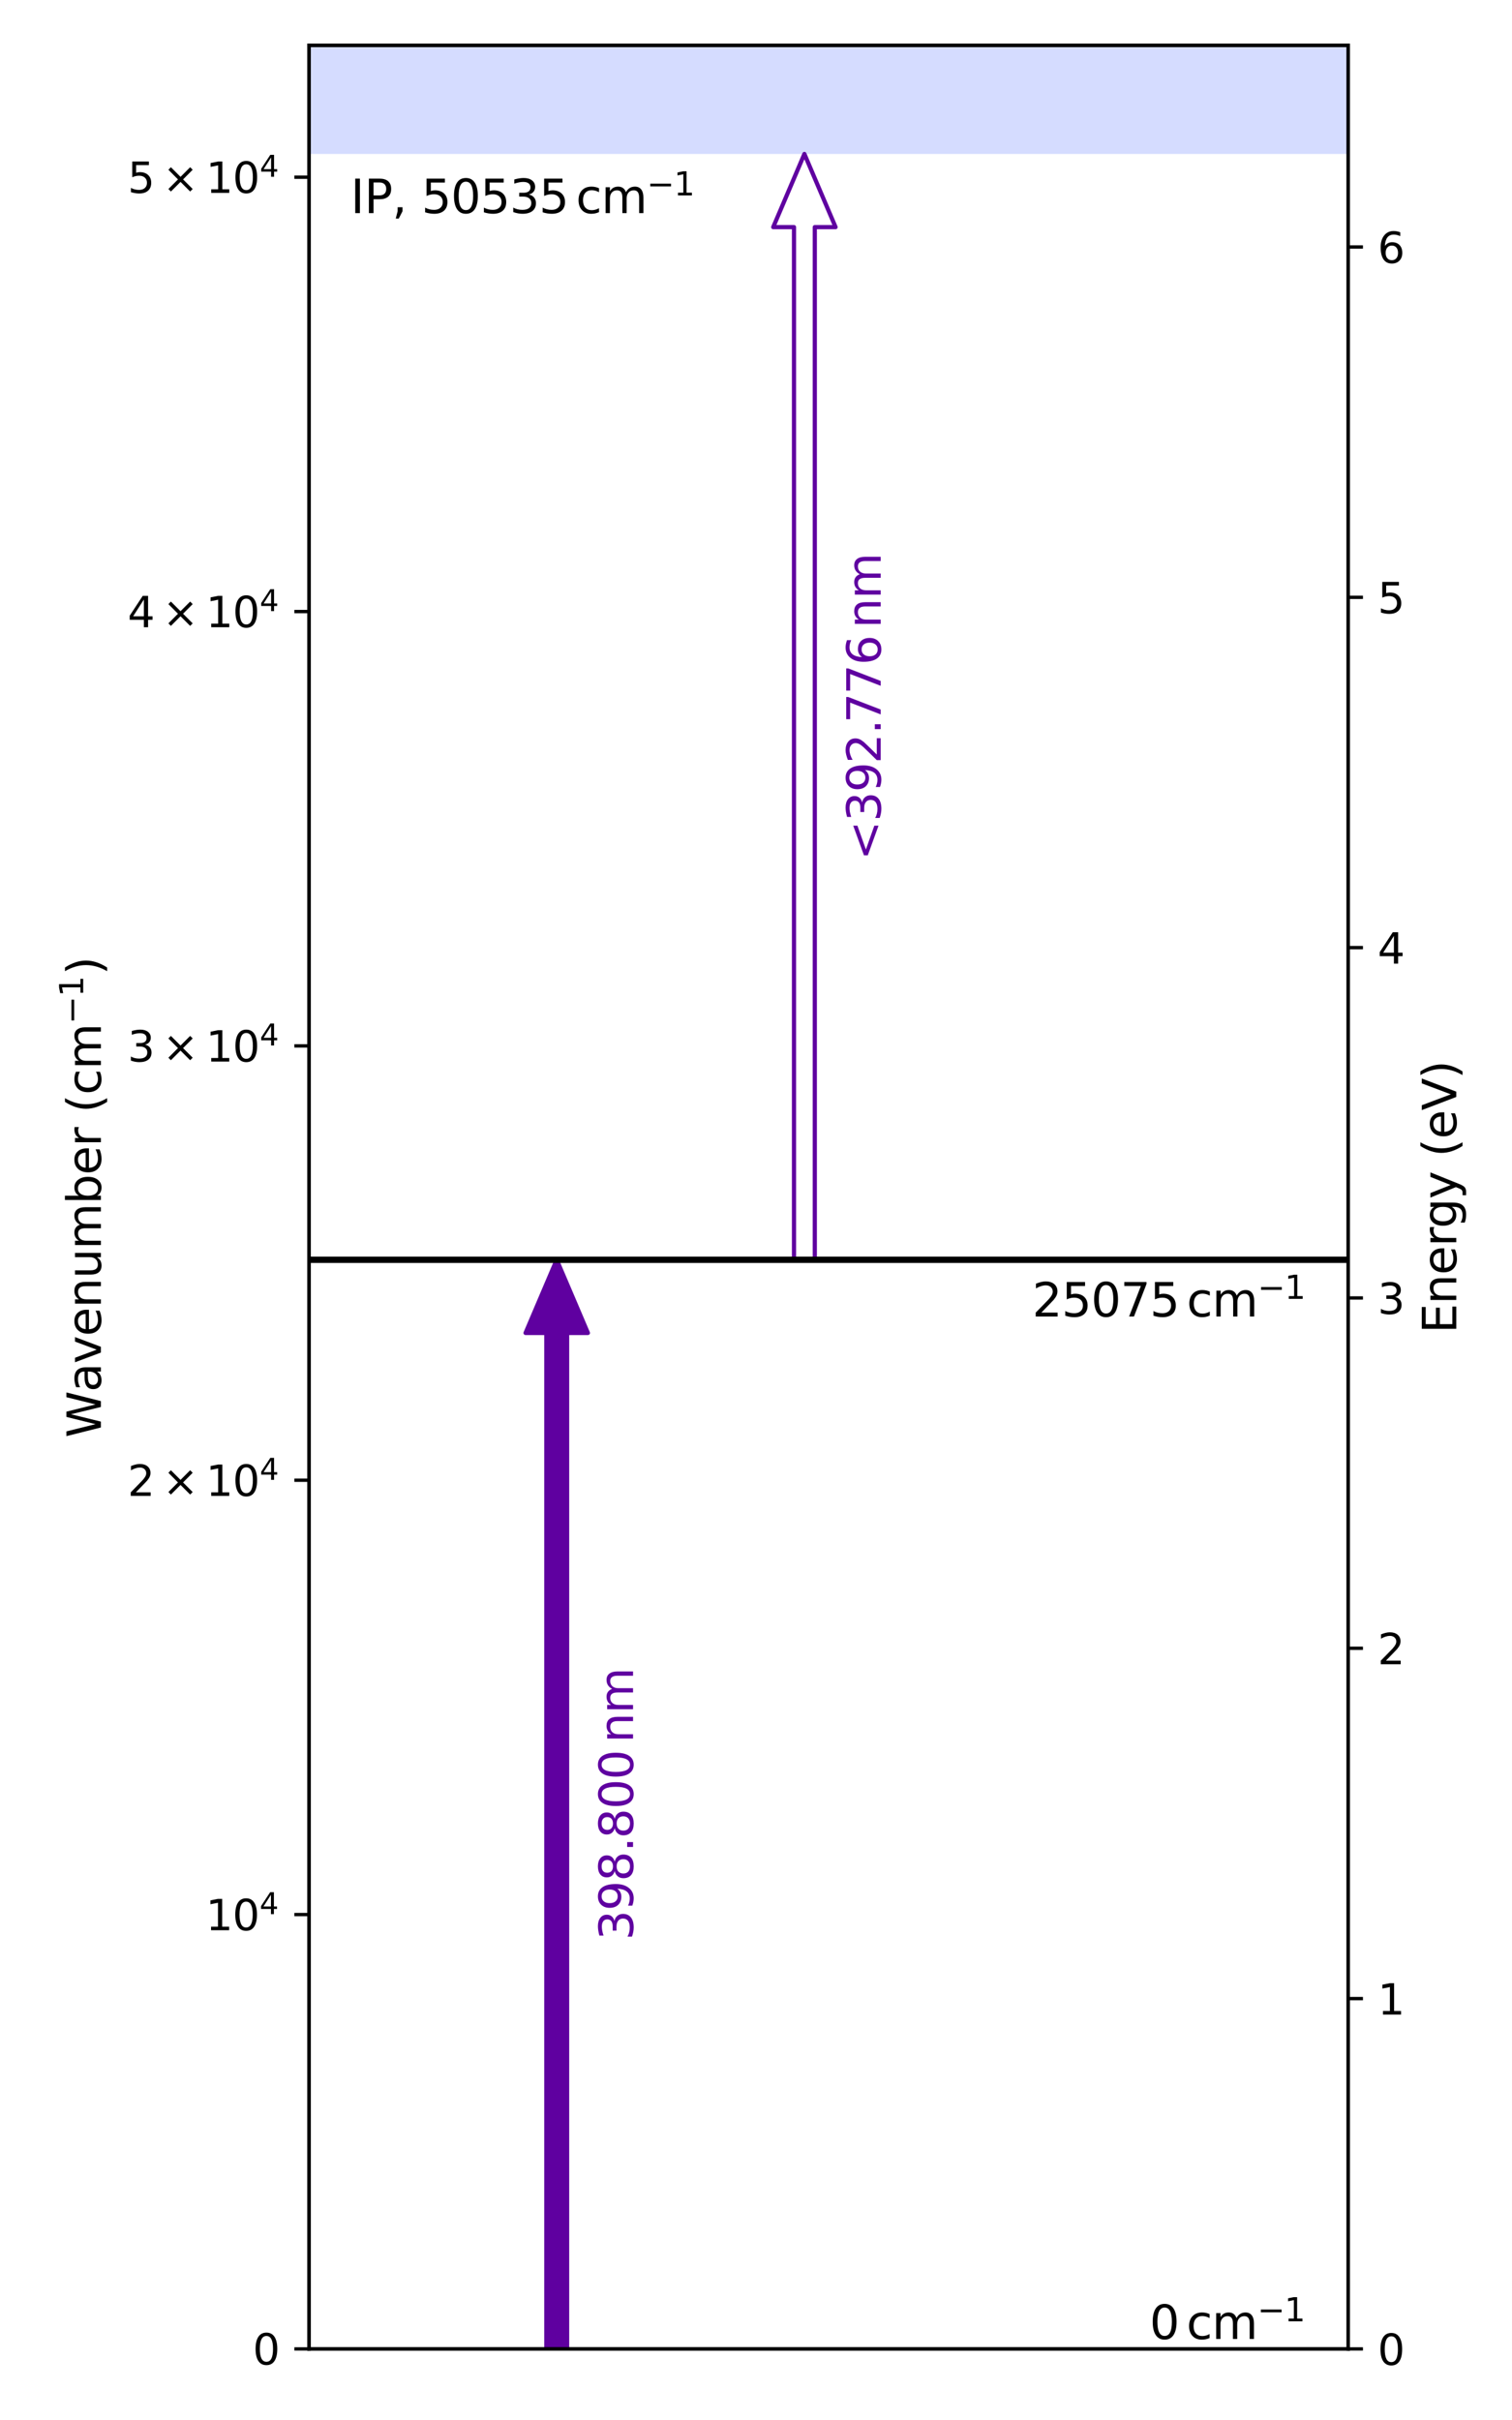 <?xml version="1.0" encoding="utf-8" standalone="no"?>
<!DOCTYPE svg PUBLIC "-//W3C//DTD SVG 1.1//EN"
  "http://www.w3.org/Graphics/SVG/1.1/DTD/svg11.dtd">
<svg xmlns:xlink="http://www.w3.org/1999/xlink" width="360pt" height="576pt" viewBox="0 0 360 576" xmlns="http://www.w3.org/2000/svg" version="1.1">
 <defs>
  <style type="text/css">*{stroke-linejoin: round; stroke-linecap: butt}</style>
 </defs>
 <g id="figure_1">
  <g id="patch_1">
   <path d="M 0 576 
L 360 576 
L 360 0 
L 0 0 
z
" style="fill: #ffffff"/>
  </g>
  <g id="axes_1">
   <g id="patch_2">
    <path d="M 73.581 559.08 
L 321.01 559.08 
L 321.01 10.8 
L 73.581 10.8 
z
" style="fill: #ffffff"/>
   </g>
   <g id="PolyCollection_1">
    <path d="M 73.581 -4923.72 
L 73.581 36.645 
L 321.01 36.645 
L 321.01 -4923.72 
L 321.01 -4923.72 
L 73.581 -4923.72 
z
" clip-path="url(#p95ade9a89f)" style="fill: #adbbff; fill-opacity: 0.5"/>
   </g>
   <g id="patch_3">
    <path d="M 132.551 299.85 
L 139.974 317.265 
L 135.026 317.265 
L 135.026 559.08 
L 130.077 559.08 
L 130.077 317.265 
L 125.129 317.265 
z
" clip-path="url(#p95ade9a89f)" style="fill: #5f00a0; stroke: #5f00a0; stroke-linejoin: miter"/>
   </g>
   <g id="patch_4">
    <path d="M 191.522 36.645 
L 198.945 54.06 
L 193.996 54.06 
L 193.996 299.85 
L 189.048 299.85 
L 189.048 54.06 
L 184.099 54.06 
L 191.522 36.645 
z
" clip-path="url(#p95ade9a89f)" style="fill: none; stroke: #5f00a0; stroke-linejoin: miter"/>
   </g>
   <g id="matplotlib.axis_1"/>
   <g id="matplotlib.axis_2">
    <g id="ytick_1">
     <g id="line2d_1">
      <defs>
       <path id="m9cf860bf54" d="M 0 0 
L -3.5 0 
" style="stroke: #000000; stroke-width: 0.8"/>
      </defs>
      <g>
       <use xlink:href="#m9cf860bf54" x="73.581" y="559.08" style="stroke: #000000; stroke-width: 0.8"/>
      </g>
     </g>
     <g id="text_1">
      <!-- $0$ -->
      <g transform="translate(60.181 562.879) scale(0.1 -0.1)">
       <defs>
        <path id="DejaVuSans-30" d="M 2034 4250 
Q 1547 4250 1301 3770 
Q 1056 3291 1056 2328 
Q 1056 1369 1301 889 
Q 1547 409 2034 409 
Q 2525 409 2770 889 
Q 3016 1369 3016 2328 
Q 3016 3291 2770 3770 
Q 2525 4250 2034 4250 
z
M 2034 4750 
Q 2819 4750 3233 4129 
Q 3647 3509 3647 2328 
Q 3647 1150 3233 529 
Q 2819 -91 2034 -91 
Q 1250 -91 836 529 
Q 422 1150 422 2328 
Q 422 3509 836 4129 
Q 1250 4750 2034 4750 
z
" transform="scale(0.016)"/>
       </defs>
       <use xlink:href="#DejaVuSans-30" transform="translate(0 0.781)"/>
      </g>
     </g>
    </g>
    <g id="ytick_2">
     <g id="line2d_2">
      <g>
       <use xlink:href="#m9cf860bf54" x="73.581" y="455.699" style="stroke: #000000; stroke-width: 0.8"/>
      </g>
     </g>
     <g id="text_2">
      <!-- $10^{4}$ -->
      <g transform="translate(48.981 459.498) scale(0.1 -0.1)">
       <defs>
        <path id="DejaVuSans-31" d="M 794 531 
L 1825 531 
L 1825 4091 
L 703 3866 
L 703 4441 
L 1819 4666 
L 2450 4666 
L 2450 531 
L 3481 531 
L 3481 0 
L 794 0 
L 794 531 
z
" transform="scale(0.016)"/>
        <path id="DejaVuSans-34" d="M 2419 4116 
L 825 1625 
L 2419 1625 
L 2419 4116 
z
M 2253 4666 
L 3047 4666 
L 3047 1625 
L 3713 1625 
L 3713 1100 
L 3047 1100 
L 3047 0 
L 2419 0 
L 2419 1100 
L 313 1100 
L 313 1709 
L 2253 4666 
z
" transform="scale(0.016)"/>
       </defs>
       <use xlink:href="#DejaVuSans-31" transform="translate(0 0.684)"/>
       <use xlink:href="#DejaVuSans-30" transform="translate(63.623 0.684)"/>
       <use xlink:href="#DejaVuSans-34" transform="translate(128.203 38.966) scale(0.7)"/>
      </g>
     </g>
    </g>
    <g id="ytick_3">
     <g id="line2d_3">
      <g>
       <use xlink:href="#m9cf860bf54" x="73.581" y="352.318" style="stroke: #000000; stroke-width: 0.8"/>
      </g>
     </g>
     <g id="text_3">
      <!-- $2 \times 10^{4}$ -->
      <g transform="translate(30.381 356.118) scale(0.1 -0.1)">
       <defs>
        <path id="DejaVuSans-32" d="M 1228 531 
L 3431 531 
L 3431 0 
L 469 0 
L 469 531 
Q 828 903 1448 1529 
Q 2069 2156 2228 2338 
Q 2531 2678 2651 2914 
Q 2772 3150 2772 3378 
Q 2772 3750 2511 3984 
Q 2250 4219 1831 4219 
Q 1534 4219 1204 4116 
Q 875 4013 500 3803 
L 500 4441 
Q 881 4594 1212 4672 
Q 1544 4750 1819 4750 
Q 2544 4750 2975 4387 
Q 3406 4025 3406 3419 
Q 3406 3131 3298 2873 
Q 3191 2616 2906 2266 
Q 2828 2175 2409 1742 
Q 1991 1309 1228 531 
z
" transform="scale(0.016)"/>
        <path id="DejaVuSans-d7" d="M 4488 3438 
L 3059 2003 
L 4488 575 
L 4116 197 
L 2681 1631 
L 1247 197 
L 878 575 
L 2303 2003 
L 878 3438 
L 1247 3816 
L 2681 2381 
L 4116 3816 
L 4488 3438 
z
" transform="scale(0.016)"/>
       </defs>
       <use xlink:href="#DejaVuSans-32" transform="translate(0 0.684)"/>
       <use xlink:href="#DejaVuSans-d7" transform="translate(83.105 0.684)"/>
       <use xlink:href="#DejaVuSans-31" transform="translate(186.377 0.684)"/>
       <use xlink:href="#DejaVuSans-30" transform="translate(250 0.684)"/>
       <use xlink:href="#DejaVuSans-34" transform="translate(314.58 38.966) scale(0.7)"/>
      </g>
     </g>
    </g>
    <g id="ytick_4">
     <g id="line2d_4">
      <g>
       <use xlink:href="#m9cf860bf54" x="73.581" y="248.938" style="stroke: #000000; stroke-width: 0.8"/>
      </g>
     </g>
     <g id="text_4">
      <!-- $3 \times 10^{4}$ -->
      <g transform="translate(30.381 252.737) scale(0.1 -0.1)">
       <defs>
        <path id="DejaVuSans-33" d="M 2597 2516 
Q 3050 2419 3304 2112 
Q 3559 1806 3559 1356 
Q 3559 666 3084 287 
Q 2609 -91 1734 -91 
Q 1441 -91 1130 -33 
Q 819 25 488 141 
L 488 750 
Q 750 597 1062 519 
Q 1375 441 1716 441 
Q 2309 441 2620 675 
Q 2931 909 2931 1356 
Q 2931 1769 2642 2001 
Q 2353 2234 1838 2234 
L 1294 2234 
L 1294 2753 
L 1863 2753 
Q 2328 2753 2575 2939 
Q 2822 3125 2822 3475 
Q 2822 3834 2567 4026 
Q 2313 4219 1838 4219 
Q 1578 4219 1281 4162 
Q 984 4106 628 3988 
L 628 4550 
Q 988 4650 1302 4700 
Q 1616 4750 1894 4750 
Q 2613 4750 3031 4423 
Q 3450 4097 3450 3541 
Q 3450 3153 3228 2886 
Q 3006 2619 2597 2516 
z
" transform="scale(0.016)"/>
       </defs>
       <use xlink:href="#DejaVuSans-33" transform="translate(0 0.684)"/>
       <use xlink:href="#DejaVuSans-d7" transform="translate(83.105 0.684)"/>
       <use xlink:href="#DejaVuSans-31" transform="translate(186.377 0.684)"/>
       <use xlink:href="#DejaVuSans-30" transform="translate(250 0.684)"/>
       <use xlink:href="#DejaVuSans-34" transform="translate(314.58 38.966) scale(0.7)"/>
      </g>
     </g>
    </g>
    <g id="ytick_5">
     <g id="line2d_5">
      <g>
       <use xlink:href="#m9cf860bf54" x="73.581" y="145.557" style="stroke: #000000; stroke-width: 0.8"/>
      </g>
     </g>
     <g id="text_5">
      <!-- $4 \times 10^{4}$ -->
      <g transform="translate(30.381 149.356) scale(0.1 -0.1)">
       <use xlink:href="#DejaVuSans-34" transform="translate(0 0.684)"/>
       <use xlink:href="#DejaVuSans-d7" transform="translate(83.105 0.684)"/>
       <use xlink:href="#DejaVuSans-31" transform="translate(186.377 0.684)"/>
       <use xlink:href="#DejaVuSans-30" transform="translate(250 0.684)"/>
       <use xlink:href="#DejaVuSans-34" transform="translate(314.58 38.966) scale(0.7)"/>
      </g>
     </g>
    </g>
    <g id="ytick_6">
     <g id="line2d_6">
      <g>
       <use xlink:href="#m9cf860bf54" x="73.581" y="42.176" style="stroke: #000000; stroke-width: 0.8"/>
      </g>
     </g>
     <g id="text_6">
      <!-- $5 \times 10^{4}$ -->
      <g transform="translate(30.381 45.975) scale(0.1 -0.1)">
       <defs>
        <path id="DejaVuSans-35" d="M 691 4666 
L 3169 4666 
L 3169 4134 
L 1269 4134 
L 1269 2991 
Q 1406 3038 1543 3061 
Q 1681 3084 1819 3084 
Q 2600 3084 3056 2656 
Q 3513 2228 3513 1497 
Q 3513 744 3044 326 
Q 2575 -91 1722 -91 
Q 1428 -91 1123 -41 
Q 819 9 494 109 
L 494 744 
Q 775 591 1075 516 
Q 1375 441 1709 441 
Q 2250 441 2565 725 
Q 2881 1009 2881 1497 
Q 2881 1984 2565 2268 
Q 2250 2553 1709 2553 
Q 1456 2553 1204 2497 
Q 953 2441 691 2322 
L 691 4666 
z
" transform="scale(0.016)"/>
       </defs>
       <use xlink:href="#DejaVuSans-35" transform="translate(0 0.684)"/>
       <use xlink:href="#DejaVuSans-d7" transform="translate(83.105 0.684)"/>
       <use xlink:href="#DejaVuSans-31" transform="translate(186.377 0.684)"/>
       <use xlink:href="#DejaVuSans-30" transform="translate(250 0.684)"/>
       <use xlink:href="#DejaVuSans-34" transform="translate(314.58 38.966) scale(0.7)"/>
      </g>
     </g>
    </g>
    <g id="text_7">
     <!-- Wavenumber (cm$^{-1}$) -->
     <g transform="translate(24.093 342.195) rotate(-90) scale(0.11 -0.11)">
      <defs>
       <path id="DejaVuSans-57" d="M 213 4666 
L 850 4666 
L 1831 722 
L 2809 4666 
L 3519 4666 
L 4500 722 
L 5478 4666 
L 6119 4666 
L 4947 0 
L 4153 0 
L 3169 4050 
L 2175 0 
L 1381 0 
L 213 4666 
z
" transform="scale(0.016)"/>
       <path id="DejaVuSans-61" d="M 2194 1759 
Q 1497 1759 1228 1600 
Q 959 1441 959 1056 
Q 959 750 1161 570 
Q 1363 391 1709 391 
Q 2188 391 2477 730 
Q 2766 1069 2766 1631 
L 2766 1759 
L 2194 1759 
z
M 3341 1997 
L 3341 0 
L 2766 0 
L 2766 531 
Q 2569 213 2275 61 
Q 1981 -91 1556 -91 
Q 1019 -91 701 211 
Q 384 513 384 1019 
Q 384 1609 779 1909 
Q 1175 2209 1959 2209 
L 2766 2209 
L 2766 2266 
Q 2766 2663 2505 2880 
Q 2244 3097 1772 3097 
Q 1472 3097 1187 3025 
Q 903 2953 641 2809 
L 641 3341 
Q 956 3463 1253 3523 
Q 1550 3584 1831 3584 
Q 2591 3584 2966 3190 
Q 3341 2797 3341 1997 
z
" transform="scale(0.016)"/>
       <path id="DejaVuSans-76" d="M 191 3500 
L 800 3500 
L 1894 563 
L 2988 3500 
L 3597 3500 
L 2284 0 
L 1503 0 
L 191 3500 
z
" transform="scale(0.016)"/>
       <path id="DejaVuSans-65" d="M 3597 1894 
L 3597 1613 
L 953 1613 
Q 991 1019 1311 708 
Q 1631 397 2203 397 
Q 2534 397 2845 478 
Q 3156 559 3463 722 
L 3463 178 
Q 3153 47 2828 -22 
Q 2503 -91 2169 -91 
Q 1331 -91 842 396 
Q 353 884 353 1716 
Q 353 2575 817 3079 
Q 1281 3584 2069 3584 
Q 2775 3584 3186 3129 
Q 3597 2675 3597 1894 
z
M 3022 2063 
Q 3016 2534 2758 2815 
Q 2500 3097 2075 3097 
Q 1594 3097 1305 2825 
Q 1016 2553 972 2059 
L 3022 2063 
z
" transform="scale(0.016)"/>
       <path id="DejaVuSans-6e" d="M 3513 2113 
L 3513 0 
L 2938 0 
L 2938 2094 
Q 2938 2591 2744 2837 
Q 2550 3084 2163 3084 
Q 1697 3084 1428 2787 
Q 1159 2491 1159 1978 
L 1159 0 
L 581 0 
L 581 3500 
L 1159 3500 
L 1159 2956 
Q 1366 3272 1645 3428 
Q 1925 3584 2291 3584 
Q 2894 3584 3203 3211 
Q 3513 2838 3513 2113 
z
" transform="scale(0.016)"/>
       <path id="DejaVuSans-75" d="M 544 1381 
L 544 3500 
L 1119 3500 
L 1119 1403 
Q 1119 906 1312 657 
Q 1506 409 1894 409 
Q 2359 409 2629 706 
Q 2900 1003 2900 1516 
L 2900 3500 
L 3475 3500 
L 3475 0 
L 2900 0 
L 2900 538 
Q 2691 219 2414 64 
Q 2138 -91 1772 -91 
Q 1169 -91 856 284 
Q 544 659 544 1381 
z
M 1991 3584 
L 1991 3584 
z
" transform="scale(0.016)"/>
       <path id="DejaVuSans-6d" d="M 3328 2828 
Q 3544 3216 3844 3400 
Q 4144 3584 4550 3584 
Q 5097 3584 5394 3201 
Q 5691 2819 5691 2113 
L 5691 0 
L 5113 0 
L 5113 2094 
Q 5113 2597 4934 2840 
Q 4756 3084 4391 3084 
Q 3944 3084 3684 2787 
Q 3425 2491 3425 1978 
L 3425 0 
L 2847 0 
L 2847 2094 
Q 2847 2600 2669 2842 
Q 2491 3084 2119 3084 
Q 1678 3084 1418 2786 
Q 1159 2488 1159 1978 
L 1159 0 
L 581 0 
L 581 3500 
L 1159 3500 
L 1159 2956 
Q 1356 3278 1631 3431 
Q 1906 3584 2284 3584 
Q 2666 3584 2933 3390 
Q 3200 3197 3328 2828 
z
" transform="scale(0.016)"/>
       <path id="DejaVuSans-62" d="M 3116 1747 
Q 3116 2381 2855 2742 
Q 2594 3103 2138 3103 
Q 1681 3103 1420 2742 
Q 1159 2381 1159 1747 
Q 1159 1113 1420 752 
Q 1681 391 2138 391 
Q 2594 391 2855 752 
Q 3116 1113 3116 1747 
z
M 1159 2969 
Q 1341 3281 1617 3432 
Q 1894 3584 2278 3584 
Q 2916 3584 3314 3078 
Q 3713 2572 3713 1747 
Q 3713 922 3314 415 
Q 2916 -91 2278 -91 
Q 1894 -91 1617 61 
Q 1341 213 1159 525 
L 1159 0 
L 581 0 
L 581 4863 
L 1159 4863 
L 1159 2969 
z
" transform="scale(0.016)"/>
       <path id="DejaVuSans-72" d="M 2631 2963 
Q 2534 3019 2420 3045 
Q 2306 3072 2169 3072 
Q 1681 3072 1420 2755 
Q 1159 2438 1159 1844 
L 1159 0 
L 581 0 
L 581 3500 
L 1159 3500 
L 1159 2956 
Q 1341 3275 1631 3429 
Q 1922 3584 2338 3584 
Q 2397 3584 2469 3576 
Q 2541 3569 2628 3553 
L 2631 2963 
z
" transform="scale(0.016)"/>
       <path id="DejaVuSans-20" transform="scale(0.016)"/>
       <path id="DejaVuSans-28" d="M 1984 4856 
Q 1566 4138 1362 3434 
Q 1159 2731 1159 2009 
Q 1159 1288 1364 580 
Q 1569 -128 1984 -844 
L 1484 -844 
Q 1016 -109 783 600 
Q 550 1309 550 2009 
Q 550 2706 781 3412 
Q 1013 4119 1484 4856 
L 1984 4856 
z
" transform="scale(0.016)"/>
       <path id="DejaVuSans-63" d="M 3122 3366 
L 3122 2828 
Q 2878 2963 2633 3030 
Q 2388 3097 2138 3097 
Q 1578 3097 1268 2742 
Q 959 2388 959 1747 
Q 959 1106 1268 751 
Q 1578 397 2138 397 
Q 2388 397 2633 464 
Q 2878 531 3122 666 
L 3122 134 
Q 2881 22 2623 -34 
Q 2366 -91 2075 -91 
Q 1284 -91 818 406 
Q 353 903 353 1747 
Q 353 2603 823 3093 
Q 1294 3584 2113 3584 
Q 2378 3584 2631 3529 
Q 2884 3475 3122 3366 
z
" transform="scale(0.016)"/>
       <path id="DejaVuSans-2212" d="M 678 2272 
L 4684 2272 
L 4684 1741 
L 678 1741 
L 678 2272 
z
" transform="scale(0.016)"/>
       <path id="DejaVuSans-29" d="M 513 4856 
L 1013 4856 
Q 1481 4119 1714 3412 
Q 1947 2706 1947 2009 
Q 1947 1309 1714 600 
Q 1481 -109 1013 -844 
L 513 -844 
Q 928 -128 1133 580 
Q 1338 1288 1338 2009 
Q 1338 2731 1133 3434 
Q 928 4138 513 4856 
z
" transform="scale(0.016)"/>
      </defs>
      <use xlink:href="#DejaVuSans-57" transform="translate(0 0.684)"/>
      <use xlink:href="#DejaVuSans-61" transform="translate(98.877 0.684)"/>
      <use xlink:href="#DejaVuSans-76" transform="translate(160.156 0.684)"/>
      <use xlink:href="#DejaVuSans-65" transform="translate(219.336 0.684)"/>
      <use xlink:href="#DejaVuSans-6e" transform="translate(280.859 0.684)"/>
      <use xlink:href="#DejaVuSans-75" transform="translate(344.238 0.684)"/>
      <use xlink:href="#DejaVuSans-6d" transform="translate(407.617 0.684)"/>
      <use xlink:href="#DejaVuSans-62" transform="translate(505.029 0.684)"/>
      <use xlink:href="#DejaVuSans-65" transform="translate(568.506 0.684)"/>
      <use xlink:href="#DejaVuSans-72" transform="translate(630.029 0.684)"/>
      <use xlink:href="#DejaVuSans-20" transform="translate(671.143 0.684)"/>
      <use xlink:href="#DejaVuSans-28" transform="translate(702.93 0.684)"/>
      <use xlink:href="#DejaVuSans-63" transform="translate(741.943 0.684)"/>
      <use xlink:href="#DejaVuSans-6d" transform="translate(796.924 0.684)"/>
      <use xlink:href="#DejaVuSans-2212" transform="translate(895.293 38.966) scale(0.7)"/>
      <use xlink:href="#DejaVuSans-31" transform="translate(953.945 38.966) scale(0.7)"/>
      <use xlink:href="#DejaVuSans-29" transform="translate(1001.216 0.684)"/>
     </g>
    </g>
   </g>
   <g id="LineCollection_1">
    <path d="M 73.581 299.85 
L 321.01 299.85 
" clip-path="url(#p95ade9a89f)" style="fill: none; stroke: #000000; stroke-width: 1.5"/>
   </g>
   <g id="patch_5">
    <path d="M 73.581 559.08 
L 73.581 10.8 
" style="fill: none; stroke: #000000; stroke-width: 0.8; stroke-linejoin: miter; stroke-linecap: square"/>
   </g>
   <g id="patch_6">
    <path d="M 321.01 559.08 
L 321.01 10.8 
" style="fill: none; stroke: #000000; stroke-width: 0.8; stroke-linejoin: miter; stroke-linecap: square"/>
   </g>
   <g id="patch_7">
    <path d="M 73.581 559.08 
L 321.01 559.08 
" style="fill: none; stroke: #000000; stroke-width: 0.8; stroke-linejoin: miter; stroke-linecap: square"/>
   </g>
   <g id="patch_8">
    <path d="M 73.581 10.8 
L 321.01 10.8 
" style="fill: none; stroke: #000000; stroke-width: 0.8; stroke-linejoin: miter; stroke-linecap: square"/>
   </g>
   <g id="text_8">
    <!-- IP, 50535$\,$cm$^{-1}$ -->
    <g transform="translate(83.478 50.802) scale(0.11 -0.11)">
     <defs>
      <path id="DejaVuSans-49" d="M 628 4666 
L 1259 4666 
L 1259 0 
L 628 0 
L 628 4666 
z
" transform="scale(0.016)"/>
      <path id="DejaVuSans-50" d="M 1259 4147 
L 1259 2394 
L 2053 2394 
Q 2494 2394 2734 2622 
Q 2975 2850 2975 3272 
Q 2975 3691 2734 3919 
Q 2494 4147 2053 4147 
L 1259 4147 
z
M 628 4666 
L 2053 4666 
Q 2838 4666 3239 4311 
Q 3641 3956 3641 3272 
Q 3641 2581 3239 2228 
Q 2838 1875 2053 1875 
L 1259 1875 
L 1259 0 
L 628 0 
L 628 4666 
z
" transform="scale(0.016)"/>
      <path id="DejaVuSans-2c" d="M 750 794 
L 1409 794 
L 1409 256 
L 897 -744 
L 494 -744 
L 750 256 
L 750 794 
z
" transform="scale(0.016)"/>
     </defs>
     <use xlink:href="#DejaVuSans-49" transform="translate(0 0.684)"/>
     <use xlink:href="#DejaVuSans-50" transform="translate(29.492 0.684)"/>
     <use xlink:href="#DejaVuSans-2c" transform="translate(89.795 0.684)"/>
     <use xlink:href="#DejaVuSans-20" transform="translate(121.582 0.684)"/>
     <use xlink:href="#DejaVuSans-35" transform="translate(153.369 0.684)"/>
     <use xlink:href="#DejaVuSans-30" transform="translate(216.992 0.684)"/>
     <use xlink:href="#DejaVuSans-35" transform="translate(280.615 0.684)"/>
     <use xlink:href="#DejaVuSans-33" transform="translate(344.238 0.684)"/>
     <use xlink:href="#DejaVuSans-35" transform="translate(407.861 0.684)"/>
     <use xlink:href="#DejaVuSans-63" transform="translate(487.72 0.684)"/>
     <use xlink:href="#DejaVuSans-6d" transform="translate(542.701 0.684)"/>
     <use xlink:href="#DejaVuSans-2212" transform="translate(641.07 38.966) scale(0.7)"/>
     <use xlink:href="#DejaVuSans-31" transform="translate(699.722 38.966) scale(0.7)"/>
    </g>
   </g>
   <g id="text_9">
    <!-- 0$\,$cm$^{-1}$ -->
    <g transform="translate(273.713 556.792) scale(0.11 -0.11)">
     <use xlink:href="#DejaVuSans-30" transform="translate(0 0.684)"/>
     <use xlink:href="#DejaVuSans-63" transform="translate(79.859 0.684)"/>
     <use xlink:href="#DejaVuSans-6d" transform="translate(134.839 0.684)"/>
     <use xlink:href="#DejaVuSans-2212" transform="translate(233.208 38.966) scale(0.7)"/>
     <use xlink:href="#DejaVuSans-31" transform="translate(291.861 38.966) scale(0.7)"/>
    </g>
   </g>
   <g id="text_10">
    <!-- 398.800$\,$nm -->
    <g style="fill: #5f00a0" transform="translate(150.807 461.805) rotate(-90) scale(0.11 -0.11)">
     <defs>
      <path id="DejaVuSans-39" d="M 703 97 
L 703 672 
Q 941 559 1184 500 
Q 1428 441 1663 441 
Q 2288 441 2617 861 
Q 2947 1281 2994 2138 
Q 2813 1869 2534 1725 
Q 2256 1581 1919 1581 
Q 1219 1581 811 2004 
Q 403 2428 403 3163 
Q 403 3881 828 4315 
Q 1253 4750 1959 4750 
Q 2769 4750 3195 4129 
Q 3622 3509 3622 2328 
Q 3622 1225 3098 567 
Q 2575 -91 1691 -91 
Q 1453 -91 1209 -44 
Q 966 3 703 97 
z
M 1959 2075 
Q 2384 2075 2632 2365 
Q 2881 2656 2881 3163 
Q 2881 3666 2632 3958 
Q 2384 4250 1959 4250 
Q 1534 4250 1286 3958 
Q 1038 3666 1038 3163 
Q 1038 2656 1286 2365 
Q 1534 2075 1959 2075 
z
" transform="scale(0.016)"/>
      <path id="DejaVuSans-38" d="M 2034 2216 
Q 1584 2216 1326 1975 
Q 1069 1734 1069 1313 
Q 1069 891 1326 650 
Q 1584 409 2034 409 
Q 2484 409 2743 651 
Q 3003 894 3003 1313 
Q 3003 1734 2745 1975 
Q 2488 2216 2034 2216 
z
M 1403 2484 
Q 997 2584 770 2862 
Q 544 3141 544 3541 
Q 544 4100 942 4425 
Q 1341 4750 2034 4750 
Q 2731 4750 3128 4425 
Q 3525 4100 3525 3541 
Q 3525 3141 3298 2862 
Q 3072 2584 2669 2484 
Q 3125 2378 3379 2068 
Q 3634 1759 3634 1313 
Q 3634 634 3220 271 
Q 2806 -91 2034 -91 
Q 1263 -91 848 271 
Q 434 634 434 1313 
Q 434 1759 690 2068 
Q 947 2378 1403 2484 
z
M 1172 3481 
Q 1172 3119 1398 2916 
Q 1625 2713 2034 2713 
Q 2441 2713 2670 2916 
Q 2900 3119 2900 3481 
Q 2900 3844 2670 4047 
Q 2441 4250 2034 4250 
Q 1625 4250 1398 4047 
Q 1172 3844 1172 3481 
z
" transform="scale(0.016)"/>
      <path id="DejaVuSans-2e" d="M 684 794 
L 1344 794 
L 1344 0 
L 684 0 
L 684 794 
z
" transform="scale(0.016)"/>
     </defs>
     <use xlink:href="#DejaVuSans-33" transform="translate(0 0.781)"/>
     <use xlink:href="#DejaVuSans-39" transform="translate(63.623 0.781)"/>
     <use xlink:href="#DejaVuSans-38" transform="translate(127.246 0.781)"/>
     <use xlink:href="#DejaVuSans-2e" transform="translate(190.869 0.781)"/>
     <use xlink:href="#DejaVuSans-38" transform="translate(220.031 0.781)"/>
     <use xlink:href="#DejaVuSans-30" transform="translate(283.654 0.781)"/>
     <use xlink:href="#DejaVuSans-30" transform="translate(347.277 0.781)"/>
     <use xlink:href="#DejaVuSans-6e" transform="translate(427.136 0.781)"/>
     <use xlink:href="#DejaVuSans-6d" transform="translate(490.515 0.781)"/>
    </g>
   </g>
   <g id="text_11">
    <!-- 25075$\,$cm$^{-1}$ -->
    <g transform="translate(245.773 313.433) scale(0.11 -0.11)">
     <defs>
      <path id="DejaVuSans-37" d="M 525 4666 
L 3525 4666 
L 3525 4397 
L 1831 0 
L 1172 0 
L 2766 4134 
L 525 4134 
L 525 4666 
z
" transform="scale(0.016)"/>
     </defs>
     <use xlink:href="#DejaVuSans-32" transform="translate(0 0.684)"/>
     <use xlink:href="#DejaVuSans-35" transform="translate(63.623 0.684)"/>
     <use xlink:href="#DejaVuSans-30" transform="translate(127.246 0.684)"/>
     <use xlink:href="#DejaVuSans-37" transform="translate(190.869 0.684)"/>
     <use xlink:href="#DejaVuSans-35" transform="translate(254.492 0.684)"/>
     <use xlink:href="#DejaVuSans-63" transform="translate(334.351 0.684)"/>
     <use xlink:href="#DejaVuSans-6d" transform="translate(389.331 0.684)"/>
     <use xlink:href="#DejaVuSans-2212" transform="translate(487.701 38.966) scale(0.7)"/>
     <use xlink:href="#DejaVuSans-31" transform="translate(546.353 38.966) scale(0.7)"/>
    </g>
   </g>
   <g id="text_12">
    <!-- &lt;392.776$\,$nm -->
    <g style="fill: #5f00a0" transform="translate(209.777 204.768) rotate(-90) scale(0.11 -0.11)">
     <defs>
      <path id="DejaVuSans-3c" d="M 4684 3150 
L 1459 2003 
L 4684 863 
L 4684 294 
L 678 1747 
L 678 2266 
L 4684 3719 
L 4684 3150 
z
" transform="scale(0.016)"/>
      <path id="DejaVuSans-36" d="M 2113 2584 
Q 1688 2584 1439 2293 
Q 1191 2003 1191 1497 
Q 1191 994 1439 701 
Q 1688 409 2113 409 
Q 2538 409 2786 701 
Q 3034 994 3034 1497 
Q 3034 2003 2786 2293 
Q 2538 2584 2113 2584 
z
M 3366 4563 
L 3366 3988 
Q 3128 4100 2886 4159 
Q 2644 4219 2406 4219 
Q 1781 4219 1451 3797 
Q 1122 3375 1075 2522 
Q 1259 2794 1537 2939 
Q 1816 3084 2150 3084 
Q 2853 3084 3261 2657 
Q 3669 2231 3669 1497 
Q 3669 778 3244 343 
Q 2819 -91 2113 -91 
Q 1303 -91 875 529 
Q 447 1150 447 2328 
Q 447 3434 972 4092 
Q 1497 4750 2381 4750 
Q 2619 4750 2861 4703 
Q 3103 4656 3366 4563 
z
" transform="scale(0.016)"/>
     </defs>
     <use xlink:href="#DejaVuSans-3c" transform="translate(0 0.781)"/>
     <use xlink:href="#DejaVuSans-33" transform="translate(83.789 0.781)"/>
     <use xlink:href="#DejaVuSans-39" transform="translate(147.412 0.781)"/>
     <use xlink:href="#DejaVuSans-32" transform="translate(209.285 0.781)"/>
     <use xlink:href="#DejaVuSans-2e" transform="translate(272.908 0.781)"/>
     <use xlink:href="#DejaVuSans-37" transform="translate(296.945 0.781)"/>
     <use xlink:href="#DejaVuSans-37" transform="translate(358.818 0.781)"/>
     <use xlink:href="#DejaVuSans-36" transform="translate(422.441 0.781)"/>
     <use xlink:href="#DejaVuSans-6e" transform="translate(502.3 0.781)"/>
     <use xlink:href="#DejaVuSans-6d" transform="translate(565.679 0.781)"/>
    </g>
   </g>
  </g>
  <g id="axes_2">
   <g id="matplotlib.axis_3">
    <g id="ytick_7">
     <g id="line2d_7">
      <defs>
       <path id="md64276c02b" d="M 0 0 
L 3.5 0 
" style="stroke: #000000; stroke-width: 0.8"/>
      </defs>
      <g>
       <use xlink:href="#md64276c02b" x="321.01" y="559.08" style="stroke: #000000; stroke-width: 0.8"/>
      </g>
     </g>
     <g id="text_13">
      <!-- 0 -->
      <g transform="translate(328.01 562.879) scale(0.1 -0.1)">
       <use xlink:href="#DejaVuSans-30"/>
      </g>
     </g>
    </g>
    <g id="ytick_8">
     <g id="line2d_8">
      <g>
       <use xlink:href="#md64276c02b" x="321.01" y="475.698" style="stroke: #000000; stroke-width: 0.8"/>
      </g>
     </g>
     <g id="text_14">
      <!-- 1 -->
      <g transform="translate(328.01 479.497) scale(0.1 -0.1)">
       <use xlink:href="#DejaVuSans-31"/>
      </g>
     </g>
    </g>
    <g id="ytick_9">
     <g id="line2d_9">
      <g>
       <use xlink:href="#md64276c02b" x="321.01" y="392.316" style="stroke: #000000; stroke-width: 0.8"/>
      </g>
     </g>
     <g id="text_15">
      <!-- 2 -->
      <g transform="translate(328.01 396.115) scale(0.1 -0.1)">
       <use xlink:href="#DejaVuSans-32"/>
      </g>
     </g>
    </g>
    <g id="ytick_10">
     <g id="line2d_10">
      <g>
       <use xlink:href="#md64276c02b" x="321.01" y="308.933" style="stroke: #000000; stroke-width: 0.8"/>
      </g>
     </g>
     <g id="text_16">
      <!-- 3 -->
      <g transform="translate(328.01 312.733) scale(0.1 -0.1)">
       <use xlink:href="#DejaVuSans-33"/>
      </g>
     </g>
    </g>
    <g id="ytick_11">
     <g id="line2d_11">
      <g>
       <use xlink:href="#md64276c02b" x="321.01" y="225.551" style="stroke: #000000; stroke-width: 0.8"/>
      </g>
     </g>
     <g id="text_17">
      <!-- 4 -->
      <g transform="translate(328.01 229.35) scale(0.1 -0.1)">
       <use xlink:href="#DejaVuSans-34"/>
      </g>
     </g>
    </g>
    <g id="ytick_12">
     <g id="line2d_12">
      <g>
       <use xlink:href="#md64276c02b" x="321.01" y="142.169" style="stroke: #000000; stroke-width: 0.8"/>
      </g>
     </g>
     <g id="text_18">
      <!-- 5 -->
      <g transform="translate(328.01 145.968) scale(0.1 -0.1)">
       <use xlink:href="#DejaVuSans-35"/>
      </g>
     </g>
    </g>
    <g id="ytick_13">
     <g id="line2d_13">
      <g>
       <use xlink:href="#md64276c02b" x="321.01" y="58.787" style="stroke: #000000; stroke-width: 0.8"/>
      </g>
     </g>
     <g id="text_19">
      <!-- 6 -->
      <g transform="translate(328.01 62.586) scale(0.1 -0.1)">
       <use xlink:href="#DejaVuSans-36"/>
      </g>
     </g>
    </g>
    <g id="text_20">
     <!-- Energy (eV) -->
     <g transform="translate(346.731 317.383) rotate(-90) scale(0.11 -0.11)">
      <defs>
       <path id="DejaVuSans-45" d="M 628 4666 
L 3578 4666 
L 3578 4134 
L 1259 4134 
L 1259 2753 
L 3481 2753 
L 3481 2222 
L 1259 2222 
L 1259 531 
L 3634 531 
L 3634 0 
L 628 0 
L 628 4666 
z
" transform="scale(0.016)"/>
       <path id="DejaVuSans-67" d="M 2906 1791 
Q 2906 2416 2648 2759 
Q 2391 3103 1925 3103 
Q 1463 3103 1205 2759 
Q 947 2416 947 1791 
Q 947 1169 1205 825 
Q 1463 481 1925 481 
Q 2391 481 2648 825 
Q 2906 1169 2906 1791 
z
M 3481 434 
Q 3481 -459 3084 -895 
Q 2688 -1331 1869 -1331 
Q 1566 -1331 1297 -1286 
Q 1028 -1241 775 -1147 
L 775 -588 
Q 1028 -725 1275 -790 
Q 1522 -856 1778 -856 
Q 2344 -856 2625 -561 
Q 2906 -266 2906 331 
L 2906 616 
Q 2728 306 2450 153 
Q 2172 0 1784 0 
Q 1141 0 747 490 
Q 353 981 353 1791 
Q 353 2603 747 3093 
Q 1141 3584 1784 3584 
Q 2172 3584 2450 3431 
Q 2728 3278 2906 2969 
L 2906 3500 
L 3481 3500 
L 3481 434 
z
" transform="scale(0.016)"/>
       <path id="DejaVuSans-79" d="M 2059 -325 
Q 1816 -950 1584 -1140 
Q 1353 -1331 966 -1331 
L 506 -1331 
L 506 -850 
L 844 -850 
Q 1081 -850 1212 -737 
Q 1344 -625 1503 -206 
L 1606 56 
L 191 3500 
L 800 3500 
L 1894 763 
L 2988 3500 
L 3597 3500 
L 2059 -325 
z
" transform="scale(0.016)"/>
       <path id="DejaVuSans-56" d="M 1831 0 
L 50 4666 
L 709 4666 
L 2188 738 
L 3669 4666 
L 4325 4666 
L 2547 0 
L 1831 0 
z
" transform="scale(0.016)"/>
      </defs>
      <use xlink:href="#DejaVuSans-45"/>
      <use xlink:href="#DejaVuSans-6e" x="63.184"/>
      <use xlink:href="#DejaVuSans-65" x="126.562"/>
      <use xlink:href="#DejaVuSans-72" x="188.086"/>
      <use xlink:href="#DejaVuSans-67" x="227.449"/>
      <use xlink:href="#DejaVuSans-79" x="290.926"/>
      <use xlink:href="#DejaVuSans-20" x="350.105"/>
      <use xlink:href="#DejaVuSans-28" x="381.893"/>
      <use xlink:href="#DejaVuSans-65" x="420.906"/>
      <use xlink:href="#DejaVuSans-56" x="482.43"/>
      <use xlink:href="#DejaVuSans-29" x="550.838"/>
     </g>
    </g>
   </g>
   <g id="patch_9">
    <path d="M 73.581 559.08 
L 73.581 10.8 
" style="fill: none; stroke: #000000; stroke-width: 0.8; stroke-linejoin: miter; stroke-linecap: square"/>
   </g>
   <g id="patch_10">
    <path d="M 321.01 559.08 
L 321.01 10.8 
" style="fill: none; stroke: #000000; stroke-width: 0.8; stroke-linejoin: miter; stroke-linecap: square"/>
   </g>
   <g id="patch_11">
    <path d="M 73.581 559.08 
L 321.01 559.08 
" style="fill: none; stroke: #000000; stroke-width: 0.8; stroke-linejoin: miter; stroke-linecap: square"/>
   </g>
   <g id="patch_12">
    <path d="M 73.581 10.8 
L 321.01 10.8 
" style="fill: none; stroke: #000000; stroke-width: 0.8; stroke-linejoin: miter; stroke-linecap: square"/>
   </g>
  </g>
 </g>
 <defs>
  <clipPath id="p95ade9a89f">
   <rect x="73.581" y="10.8" width="247.429" height="548.28"/>
  </clipPath>
 </defs>
</svg>
